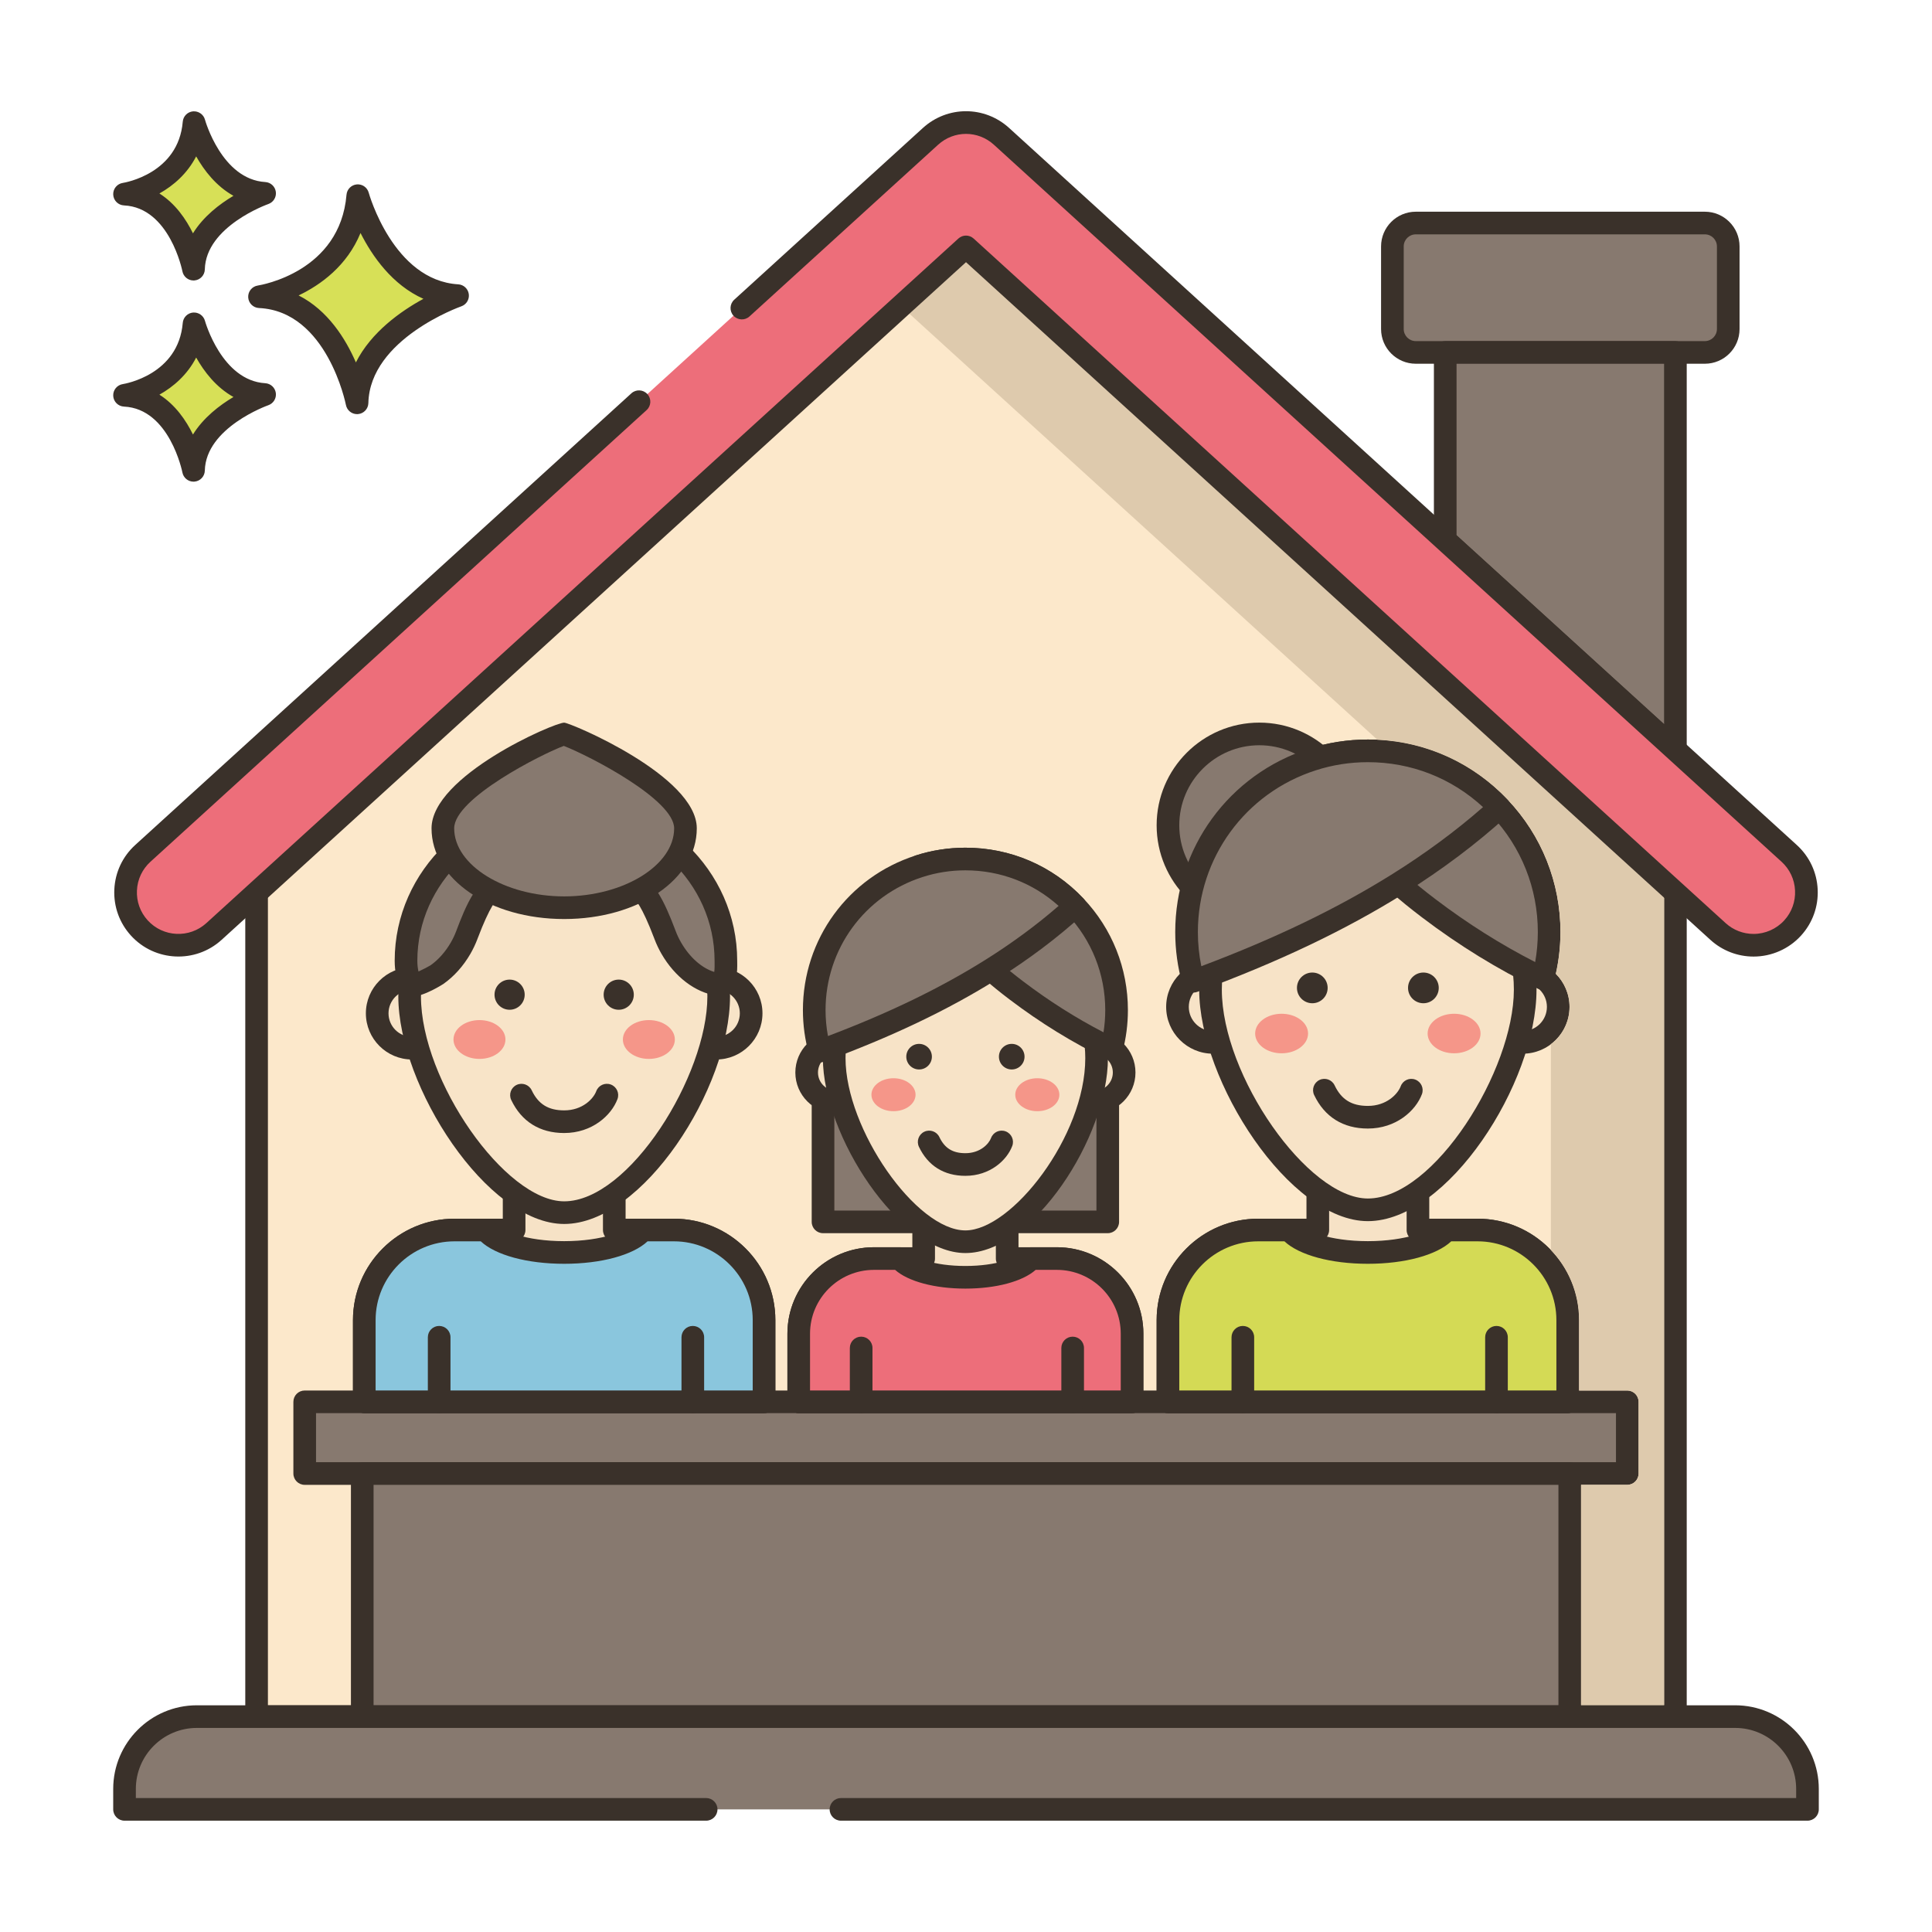 <svg id="Layer_1" enable-background="new 0 0 256 256" height="512" viewBox="0 0 256 256" width="512" xmlns="http://www.w3.org/2000/svg"><g><path d="m184.5 43.598v-10.946c0-1.711 1.387-3.099 3.099-3.099h38.303c1.711 0 3.099 1.387 3.099 3.099v10.946c0 1.711-1.387 3.099-3.099 3.099h-38.303c-1.712 0-3.099-1.388-3.099-3.099z" fill="#87796f"/><path d="m225.901 48.197h-38.303c-2.536 0-4.599-2.063-4.599-4.599v-10.946c0-2.536 2.063-4.599 4.599-4.599h38.303c2.536 0 4.599 2.063 4.599 4.599v10.946c0 2.536-2.062 4.599-4.599 4.599zm-38.302-17.144c-.882 0-1.599.717-1.599 1.599v10.946c0 .881.717 1.599 1.599 1.599h38.303c.882 0 1.599-.717 1.599-1.599v-10.946c0-.881-.717-1.599-1.599-1.599z" fill="#3a312a"/><path d="m47.411 25.927s3.408 12.659 13.222 13.246c0 0-13.1 4.525-13.321 14.202 0 0-2.578-13.572-12.925-14.059 0 .001 12.05-1.825 13.024-13.389z" fill="#d7e057"/><path d="m47.31 54.875c-.713 0-1.335-.506-1.473-1.217-.023-.124-2.494-12.418-11.521-12.843-.771-.037-1.388-.651-1.428-1.421s.511-1.445 1.273-1.56c.441-.069 10.895-1.817 11.754-12.032.061-.725.635-1.301 1.359-1.367.73-.064 1.394.399 1.584 1.101.031.116 3.259 11.626 11.863 12.14.714.043 1.297.584 1.396 1.292.098.708-.318 1.388-.994 1.623-.121.042-12.118 4.311-12.313 12.819-.018.767-.611 1.396-1.375 1.459-.041.005-.083.006-.125.006zm-7.741-15.729c3.878 1.969 6.231 5.746 7.587 8.876 2.026-4.021 5.942-6.787 8.949-8.427-4.134-1.842-6.783-5.651-8.334-8.722-1.793 4.359-5.271 6.868-8.202 8.273z" fill="#3a312a"/><path d="m25.712 42.908s2.411 8.954 9.352 9.369c0 0-9.266 3.201-9.422 10.045 0 0-1.824-9.6-9.142-9.944 0 0 8.524-1.291 9.212-9.47z" fill="#d7e057"/><path d="m25.642 63.822c-.714 0-1.337-.507-1.473-1.22-.016-.082-1.704-8.442-7.739-8.726-.771-.037-1.388-.651-1.428-1.421-.04-.771.511-1.445 1.273-1.561.296-.047 7.363-1.243 7.942-8.113.062-.726.636-1.303 1.361-1.368.719-.058 1.392.399 1.582 1.102.021.079 2.227 7.919 7.993 8.264.714.043 1.299.584 1.396 1.293s-.32 1.388-.996 1.622c-.081.028-8.282 2.953-8.412 8.662-.018.767-.611 1.397-1.376 1.461-.04.004-.082.005-.123.005zm-4.52-11.527c2.107 1.333 3.523 3.394 4.447 5.28 1.376-2.232 3.515-3.872 5.365-4.973-2.287-1.269-3.885-3.35-4.941-5.224-1.174 2.287-3.016 3.875-4.871 4.917z" fill="#3a312a"/><path d="m25.712 16.25s2.411 8.954 9.352 9.37c0 0-9.266 3.201-9.422 10.045 0 0-1.824-9.6-9.142-9.944 0 0 8.524-1.292 9.212-9.471z" fill="#d7e057"/><path d="m25.642 37.165c-.714 0-1.337-.507-1.473-1.22-.016-.082-1.704-8.442-7.739-8.726-.771-.037-1.388-.651-1.428-1.421-.04-.771.511-1.445 1.273-1.561.296-.047 7.363-1.243 7.942-8.114.062-.726.636-1.303 1.361-1.368.719-.057 1.392.399 1.582 1.102.021.079 2.227 7.92 7.993 8.265.714.043 1.299.584 1.396 1.293s-.32 1.388-.996 1.622c-.081.028-8.282 2.952-8.412 8.662-.018.767-.611 1.398-1.376 1.461-.04.004-.082.005-.123.005zm-4.52-11.528c2.107 1.333 3.523 3.395 4.447 5.28 1.376-2.232 3.516-3.872 5.365-4.972-2.287-1.27-3.885-3.35-4.941-5.224-1.174 2.286-3.016 3.875-4.871 4.916z" fill="#3a312a"/><path d="m222 46.7v52.65l-30.5-27.76v-24.89z" fill="#87796f"/><path d="m222 100.85c-.366 0-.727-.134-1.01-.391l-30.5-27.76c-.313-.284-.49-.687-.49-1.109v-24.89c0-.829.672-1.5 1.5-1.5h30.5c.828 0 1.5.671 1.5 1.5v52.65c0 .594-.351 1.132-.894 1.372-.194.086-.401.128-.606.128zm-29-29.923 27.5 25.03v-47.757h-27.5z" fill="#3a312a"/><path d="m222 108.82v118.64h-188v-118.64l94-85.57z" fill="#fce8cb"/><path d="m222 228.96h-188c-.828 0-1.5-.671-1.5-1.5v-118.64c0-.422.178-.825.49-1.109l94-85.57c.572-.521 1.447-.521 2.02 0l94 85.57c.313.284.49.687.49 1.109v118.64c0 .829-.672 1.5-1.5 1.5zm-186.5-3h185v-116.477l-92.5-84.205-92.5 84.205z" fill="#3a312a"/><path d="m40.375 185.75h175.25v9.5h-175.25z" fill="#87796f"/><path d="m215.625 196.75h-175.25c-.828 0-1.5-.671-1.5-1.5v-9.5c0-.829.672-1.5 1.5-1.5h175.25c.828 0 1.5.671 1.5 1.5v9.5c0 .829-.672 1.5-1.5 1.5zm-173.75-3h172.25v-6.5h-172.25z" fill="#3a312a"/><path d="m48 195.25h160v32.21h-160z" fill="#87796f"/><path d="m208 228.96h-160c-.828 0-1.5-.671-1.5-1.5v-32.21c0-.829.672-1.5 1.5-1.5h160c.828 0 1.5.671 1.5 1.5v32.21c0 .829-.672 1.5-1.5 1.5zm-158.5-3h157v-29.21h-157z" fill="#3a312a"/><path d="m101.24 185.747v-10.827c0-6.596-5.342-11.938-11.946-11.938h-7.898v-6.69h-13.273v6.69h-7.894c-6.604 0-11.958 5.342-11.958 11.938v10.827z" fill="#f6e2c6"/><path d="m101.239 187.247h-52.969c-.828 0-1.5-.671-1.5-1.5v-10.827c0-7.41 6.037-13.438 13.458-13.438h6.395v-5.19c0-.829.672-1.5 1.5-1.5h13.272c.828 0 1.5.671 1.5 1.5v5.19h6.398c7.414 0 13.446 6.028 13.446 13.438v10.827c0 .829-.672 1.5-1.5 1.5zm-51.469-3h49.969v-9.327c0-5.756-4.687-10.438-10.446-10.438h-7.898c-.828 0-1.5-.671-1.5-1.5v-5.19h-10.272v5.19c0 .829-.672 1.5-1.5 1.5h-7.895c-5.767 0-10.458 4.683-10.458 10.438z" fill="#3a312a"/><path d="m101.24 185.747v-10.827c0-6.596-5.342-11.938-11.946-11.938h-4.144c-1.278 1.715-5.449 2.977-10.395 2.977-4.945 0-9.117-1.262-10.395-2.977h-4.132c-6.604 0-11.958 5.342-11.958 11.938v10.827z" fill="#8ac6dd"/><g fill="#3a312a"><path d="m101.239 187.247h-52.969c-.828 0-1.5-.671-1.5-1.5v-10.827c0-7.41 6.037-13.438 13.458-13.438h4.132c.474 0 .919.224 1.202.604.735.985 4.073 2.373 9.192 2.373 5.12 0 8.458-1.388 9.191-2.373.283-.38.729-.604 1.203-.604h4.144c7.414 0 13.446 6.028 13.446 13.438v10.827c.001.829-.671 1.5-1.499 1.5zm-51.469-3h49.969v-9.327c0-5.756-4.687-10.438-10.446-10.438h-3.486c-1.956 1.828-6.147 2.977-11.052 2.977-4.903 0-9.095-1.149-11.052-2.977h-3.475c-5.767 0-10.458 4.683-10.458 10.438z"/><path d="m58.192 187.25c-.828 0-1.5-.671-1.5-1.5v-8.556c0-.829.672-1.5 1.5-1.5s1.5.671 1.5 1.5v8.556c0 .829-.672 1.5-1.5 1.5z"/><path d="m91.801 187.25c-.828 0-1.5-.671-1.5-1.5v-8.556c0-.829.672-1.5 1.5-1.5s1.5.671 1.5 1.5v8.556c0 .829-.672 1.5-1.5 1.5z"/></g><ellipse clip-rule="evenodd" cx="54.598" cy="134.272" fill="#f8e4c8" fill-rule="evenodd" rx="4.619" ry="4.616"/><path d="m54.599 140.389c-3.374 0-6.119-2.744-6.119-6.117s2.745-6.116 6.119-6.116 6.118 2.744 6.118 6.116c0 3.373-2.744 6.117-6.118 6.117zm0-9.233c-1.72 0-3.119 1.398-3.119 3.116 0 1.719 1.399 3.117 3.119 3.117s3.118-1.398 3.118-3.117c0-1.718-1.399-3.116-3.118-3.116z" fill="#3a312a"/><ellipse clip-rule="evenodd" cx="94.912" cy="134.272" fill="#f8e4c8" fill-rule="evenodd" rx="4.619" ry="4.616"/><path d="m94.912 140.389c-3.374 0-6.119-2.744-6.119-6.117s2.745-6.116 6.119-6.116 6.119 2.744 6.119 6.116c0 3.373-2.745 6.117-6.119 6.117zm0-9.233c-1.72 0-3.119 1.398-3.119 3.116 0 1.719 1.399 3.117 3.119 3.117s3.119-1.398 3.119-3.117c0-1.718-1.399-3.116-3.119-3.116z" fill="#3a312a"/><path d="m95.231 132.031c0 11.302-10.891 28.651-20.476 28.651-9.149 0-20.475-17.349-20.475-28.651s9.167-20.465 20.475-20.465 20.476 9.163 20.476 20.465z" fill="#f8e4c8"/><path d="m74.755 162.182c-10.188 0-21.976-18.246-21.976-30.151 0-12.111 9.858-21.965 21.976-21.965s21.976 9.854 21.976 21.965c-.001 12.179-11.577 30.151-21.976 30.151zm0-49.116c-10.463 0-18.976 8.508-18.976 18.965 0 11.165 11.173 27.151 18.976 27.151 8.614 0 18.976-16.676 18.976-27.151-.001-10.457-8.513-18.965-18.976-18.965z" fill="#3a312a"/><path d="m69.524 131.8c0 1.103-.895 1.997-1.998 1.997-1.104 0-1.999-.894-1.999-1.997s.895-1.997 1.999-1.997 1.998.894 1.998 1.997z" fill="#3a312a"/><circle cx="81.984" cy="131.8" fill="#3a312a" r="1.998"/><path d="m66.975 137.739c0 1.421-1.541 2.572-3.443 2.572-1.901 0-3.443-1.152-3.443-2.572 0-1.421 1.541-2.572 3.443-2.572 1.901 0 3.443 1.151 3.443 2.572z" fill="#f59689"/><path d="m89.421 137.739c0 1.421-1.541 2.572-3.443 2.572-1.901 0-3.443-1.152-3.443-2.572 0-1.421 1.541-2.572 3.443-2.572s3.443 1.151 3.443 2.572z" fill="#f59689"/><path d="m74.991 107.05c-11.705 0-21.193 9.067-21.193 20.252 0 1.184.214 2.066.613 3.168.188.52 3.222-1.14 3.481-1.321 1.292-.909 2.348-2.142 3.137-3.504.326-.567.599-1.143.817-1.72.699-1.84 2.597-6.959 4.524-6.557 2.584.539 5.514.843 8.621.843s6.036-.304 8.621-.843c1.927-.402 3.825 4.717 4.524 6.557.219.577.491 1.153.817 1.72 1.304 2.254 3.506 4.4 6.185 4.79.007-.129.17-.173.292-.218.877-.318.754-2.212.754-2.915 0-11.185-9.488-20.252-21.193-20.252z" fill="#87796f"/><path d="m54.565 132.055c-.184 0-.354-.021-.506-.069-.499-.157-.885-.523-1.06-1.006-.421-1.165-.701-2.237-.701-3.678 0-11.994 10.18-21.751 22.692-21.751s22.693 9.757 22.693 21.751l.002.215c.017 1.076.048 3.268-1.532 4.021-.021.02-.042.038-.064.057-.327.268-.75.383-1.168.324-2.784-.406-5.501-2.471-7.267-5.523-.36-.625-.67-1.276-.921-1.938l-.046-.122c-1.633-4.3-2.535-5.264-2.898-5.472-2.747.563-5.707.848-8.799.848-3.091 0-6.051-.285-8.799-.848-.363.209-1.268 1.174-2.9 5.48l-.043.114c-.249.657-.559 1.308-.92 1.936-.938 1.622-2.174 2.997-3.574 3.982-.025.016-2.584 1.679-4.189 1.679zm42.072-1.539c0 .001 0 .001 0 0zm-12.766-14.678c2.573 0 4.246 3.807 5.622 7.431l.046.122c.194.513.434 1.019.714 1.503 1.145 1.978 2.745 3.385 4.388 3.893.059-.395.05-.993.047-1.227l-.003-.259c0-10.339-8.834-18.751-19.693-18.751-10.858 0-19.692 8.412-19.692 18.751 0 .532.053.986.151 1.43.621-.283 1.343-.661 1.604-.828 1.021-.719 1.956-1.767 2.677-3.011.279-.486.52-.992.713-1.5l.043-.112c1.065-2.809 3.048-8.039 6.189-7.381 2.583.538 5.381.811 8.314.811 2.894 0 5.769-.28 8.315-.811.193-.041.381-.061.565-.061z" fill="#3a312a"/><path d="m74.755 150.131c-3.225 0-5.649-1.513-7.013-4.375-.356-.748-.038-1.643.71-1.999s1.644-.038 1.999.709c.877 1.843 2.205 2.665 4.304 2.665 2.42 0 3.869-1.523 4.253-2.546.29-.776 1.156-1.17 1.931-.878.776.291 1.169 1.155.878 1.931-.812 2.164-3.368 4.493-7.062 4.493z" fill="#3a312a"/><path d="m90.828 109.758c0 5.809-7.197 10.518-16.074 10.518s-16.074-4.709-16.074-10.518 15.479-12.502 16.074-12.502c.199 0 16.074 6.694 16.074 12.502z" fill="#87796f"/><path d="m74.755 121.776c-9.854 0-17.574-5.279-17.574-12.018 0-6.935 16.216-14.002 17.574-14.002.787 0 17.573 7.039 17.573 14.002 0 6.739-7.719 12.018-17.573 12.018zm-.046-22.94c-2.774 1.012-14.528 6.921-14.528 10.922 0 4.888 6.674 9.018 14.574 9.018 7.899 0 14.573-4.129 14.573-9.018 0-3.784-11.101-9.547-14.619-10.922z" fill="#3a312a"/><path d="m207.729 185.747v-10.827c0-6.596-5.342-11.938-11.946-11.938h-7.898v-6.69h-13.272v6.69h-7.894c-6.604 0-11.958 5.342-11.958 11.938v10.827z" fill="#f6e2c6"/><path d="m207.73 187.247h-52.969c-.828 0-1.5-.671-1.5-1.5v-10.827c0-7.41 6.037-13.438 13.458-13.438h6.395v-5.19c0-.829.672-1.5 1.5-1.5h13.271c.828 0 1.5.671 1.5 1.5v5.19h6.398c7.414 0 13.446 6.028 13.446 13.438v10.827c.001.829-.671 1.5-1.499 1.5zm-51.469-3h49.969v-9.327c0-5.756-4.687-10.438-10.446-10.438h-7.898c-.828 0-1.5-.671-1.5-1.5v-5.19h-10.271v5.19c0 .829-.672 1.5-1.5 1.5h-7.895c-5.767 0-10.458 4.683-10.458 10.438v9.327z" fill="#3a312a"/><path d="m207.729 185.747v-10.827c0-6.596-5.342-11.938-11.946-11.938h-4.144c-1.278 1.715-5.449 2.977-10.394 2.977s-9.117-1.262-10.395-2.977h-4.132c-6.604 0-11.958 5.342-11.958 11.938v10.827z" fill="#d4da55"/><path d="m207.73 187.247h-52.969c-.828 0-1.5-.671-1.5-1.5v-10.827c0-7.41 6.037-13.438 13.458-13.438h4.132c.474 0 .92.224 1.203.604.733.985 4.071 2.373 9.191 2.373 5.119 0 8.457-1.388 9.192-2.373.283-.38.729-.604 1.202-.604h4.144c7.414 0 13.446 6.028 13.446 13.438v10.827c.001.829-.671 1.5-1.499 1.5zm-51.469-3h49.969v-9.327c0-5.756-4.687-10.438-10.446-10.438h-3.486c-1.957 1.828-6.148 2.977-11.052 2.977s-9.096-1.149-11.052-2.977h-3.475c-5.767 0-10.458 4.683-10.458 10.438z" fill="#3a312a"/><path d="m164.683 187.25c-.828 0-1.5-.671-1.5-1.5v-8.556c0-.829.672-1.5 1.5-1.5s1.5.671 1.5 1.5v8.556c0 .829-.672 1.5-1.5 1.5z" fill="#3a312a"/><path d="m198.291 187.25c-.828 0-1.5-.671-1.5-1.5v-8.556c0-.829.672-1.5 1.5-1.5s1.5.671 1.5 1.5v8.556c0 .829-.672 1.5-1.5 1.5z" fill="#3a312a"/><ellipse cx="166.866" cy="109.355" fill="#87796f" rx="12.105" ry="12.105" transform="matrix(.221 -.975 .975 .221 23.356 247.947)"/><path d="m166.865 122.96c-7.502 0-13.605-6.104-13.605-13.605 0-7.502 6.103-13.605 13.605-13.605s13.605 6.103 13.605 13.605c.001 7.502-6.103 13.605-13.605 13.605zm0-24.21c-5.848 0-10.605 4.757-10.605 10.605s4.757 10.605 10.605 10.605 10.605-4.758 10.605-10.605c.001-5.848-4.757-10.605-10.605-10.605z" fill="#3a312a"/><ellipse clip-rule="evenodd" cx="160.724" cy="133.418" fill="#f7e3c7" fill-rule="evenodd" rx="4.703" ry="4.7"/><path d="m160.724 139.619c-3.42 0-6.202-2.782-6.202-6.201s2.782-6.2 6.202-6.2c3.421 0 6.203 2.781 6.203 6.2s-2.782 6.201-6.203 6.201zm0-9.401c-1.766 0-3.202 1.436-3.202 3.2 0 1.765 1.436 3.201 3.202 3.201 1.767 0 3.203-1.436 3.203-3.201s-1.437-3.2-3.203-3.2z" fill="#3a312a"/><ellipse clip-rule="evenodd" cx="201.77" cy="133.418" fill="#f7e3c7" fill-rule="evenodd" rx="4.703" ry="4.7"/><path d="m201.77 139.619c-3.42 0-6.203-2.782-6.203-6.201s2.783-6.2 6.203-6.2 6.203 2.781 6.203 6.2c.001 3.419-2.783 6.201-6.203 6.201zm0-9.401c-1.767 0-3.203 1.436-3.203 3.2 0 1.765 1.437 3.201 3.203 3.201 1.767 0 3.203-1.436 3.203-3.201.001-1.765-1.436-3.2-3.203-3.2z" fill="#3a312a"/><path d="m202.095 131.137c0 11.508-11.089 29.172-20.848 29.172-9.315 0-20.848-17.664-20.848-29.172s9.334-20.837 20.848-20.837 20.848 9.329 20.848 20.837z" fill="#f7e3c7"/><path d="m181.247 161.808c-10.361 0-22.348-18.561-22.348-30.671 0-12.316 10.025-22.337 22.348-22.337 12.322 0 22.348 10.021 22.348 22.337 0 12.389-11.772 30.671-22.348 30.671zm0-50.008c-10.668 0-19.348 8.674-19.348 19.337 0 11.379 11.392 27.671 19.348 27.671 8.783 0 19.348-16.996 19.348-27.671 0-10.663-8.68-19.337-19.348-19.337z" fill="#3a312a"/><circle cx="173.887" cy="130.901" fill="#3a312a" r="2.034"/><path d="m190.642 130.901c0 1.123-.911 2.034-2.035 2.034s-2.035-.91-2.035-2.034c0-1.123.911-2.034 2.035-2.034 1.124.001 2.035.911 2.035 2.034z" fill="#3a312a"/><path d="m173.325 136.948c0 1.446-1.569 2.619-3.505 2.619s-3.505-1.173-3.505-2.619c0-1.447 1.569-2.619 3.505-2.619s3.505 1.172 3.505 2.619z" fill="#f59689"/><ellipse cx="192.674" cy="136.948" fill="#f59689" rx="3.505" ry="2.619"/><path d="m181.247 149.538c-3.271 0-5.732-1.535-7.115-4.439-.356-.748-.038-1.643.71-1.999.747-.356 1.644-.038 1.999.71.898 1.887 2.258 2.729 4.406 2.729 2.477 0 3.963-1.561 4.356-2.61.29-.775 1.157-1.17 1.931-.877.776.291 1.169 1.155.878 1.931-.823 2.193-3.416 4.555-7.165 4.555z" fill="#3a312a"/><path d="m205.269 123.5c0 2.135-.278 4.204-.803 6.174-5.34-2.573-10.419-5.732-15.125-9.303-1.38-1.046-2.739-2.135-4.037-3.289-1.593-1.397-3.1-2.903-4.458-4.534-2.956-3.558-5.127-7.645-6.963-11.902 2.318-.751 4.793-1.154 7.363-1.154 6.872 0 13.071 2.885 17.452 7.511 4.075 4.3 6.571 10.105 6.571 16.497z" fill="#87796f"/><path d="m204.466 131.174c-.223 0-.445-.05-.651-.149-5.302-2.555-10.477-5.737-15.38-9.459-1.567-1.187-2.918-2.288-4.128-3.363-1.731-1.519-3.286-3.101-4.614-4.695-2.688-3.236-4.973-7.134-7.188-12.267-.168-.388-.164-.828.011-1.213.174-.385.502-.678.904-.809 2.516-.814 5.148-1.227 7.825-1.227 7.083 0 13.668 2.834 18.54 7.98 4.504 4.75 6.984 10.975 6.984 17.528 0 2.228-.287 4.436-.855 6.561-.115.432-.417.79-.823.977-.198.09-.411.136-.625.136zm-28.51-29.556c1.879 4.097 3.819 7.294 6.043 9.971 1.227 1.474 2.672 2.942 4.294 4.365 1.157 1.03 2.448 2.081 3.954 3.221 4.22 3.203 8.642 5.99 13.171 8.304.233-1.306.352-2.638.352-3.98 0-5.782-2.188-11.274-6.162-15.464-4.301-4.542-10.111-7.043-16.362-7.043-1.797 0-3.57.21-5.29.626z" fill="#3a312a"/><path d="m198.697 107.003c-4.133 3.766-8.63 7.099-13.393 10.08-8.444 5.289-17.704 9.463-27.18 12.939-.586-2.074-.899-4.261-.899-6.522 0-10.691 6.994-19.751 16.657-22.854 2.318-.751 4.793-1.154 7.363-1.154 6.872 0 13.071 2.885 17.452 7.511z" fill="#87796f"/><path d="m158.123 131.521c-.234 0-.469-.055-.682-.164-.372-.19-.648-.526-.762-.928-.634-2.243-.955-4.574-.955-6.929 0-11.125 7.112-20.883 17.698-24.282 2.513-.813 5.146-1.226 7.822-1.226 7.083 0 13.668 2.834 18.54 7.98.277.293.425.684.41 1.086s-.191.782-.488 1.054c-4.012 3.655-8.59 7.101-13.607 10.242-7.788 4.879-16.77 9.156-27.46 13.076-.166.061-.341.091-.516.091zm23.122-30.529c-2.362 0-4.685.364-6.901 1.081-9.344 3-15.619 11.61-15.619 21.426 0 1.529.153 3.046.456 4.528 9.802-3.686 18.101-7.69 25.327-12.217 4.38-2.742 8.409-5.718 11.999-8.864-4.166-3.851-9.53-5.954-15.262-5.954z" fill="#3a312a"/><path d="m109.056 130.463h37.728v31.44h-37.728z" fill="#87796f"/><path d="m146.783 163.403h-37.728c-.828 0-1.5-.671-1.5-1.5v-31.44c0-.829.672-1.5 1.5-1.5h37.728c.828 0 1.5.671 1.5 1.5v31.44c0 .829-.672 1.5-1.5 1.5zm-36.227-3h34.728v-28.44h-34.728z" fill="#3a312a"/><path d="m150.003 185.748v-9.028c0-5.5-4.455-9.955-9.961-9.955h-6.586v-5.579h-11.067v5.579h-6.582c-5.507 0-9.971 4.454-9.971 9.955v9.028z" fill="#f6e2c6"/><path d="m150.004 187.248h-44.168c-.828 0-1.5-.671-1.5-1.5v-9.028c0-6.316 5.146-11.455 11.471-11.455h5.083v-4.079c0-.829.672-1.5 1.5-1.5h11.066c.828 0 1.5.671 1.5 1.5v4.079h5.086c6.32 0 11.462 5.139 11.462 11.455v9.028c0 .828-.672 1.5-1.5 1.5zm-42.668-3h41.168v-7.528c0-4.662-3.796-8.455-8.462-8.455h-6.586c-.828 0-1.5-.671-1.5-1.5v-4.079h-8.066v4.079c0 .829-.672 1.5-1.5 1.5h-6.583c-4.671 0-8.471 3.793-8.471 8.455z" fill="#3a312a"/><path d="m150.003 185.748v-9.028c0-5.5-4.455-9.955-9.961-9.955h-3.455c-1.066 1.43-4.544 2.482-8.667 2.482-4.124 0-7.602-1.052-8.668-2.482h-3.445c-5.507 0-9.971 4.454-9.971 9.955v9.028z" fill="#ed6e7a"/><path d="m150.004 187.248h-44.168c-.828 0-1.5-.671-1.5-1.5v-9.028c0-6.316 5.146-11.455 11.471-11.455h3.445c.474 0 .92.224 1.203.604.581.78 3.281 1.879 7.465 1.879 4.183 0 6.883-1.099 7.464-1.879.283-.38.729-.604 1.203-.604h3.455c6.32 0 11.462 5.139 11.462 11.455v9.028c0 .828-.672 1.5-1.5 1.5zm-42.668-3h41.168v-7.528c0-4.662-3.796-8.455-8.462-8.455h-2.812c-1.714 1.527-5.227 2.482-9.311 2.482-4.085 0-7.598-.956-9.312-2.482h-2.802c-4.671 0-8.471 3.793-8.471 8.455v7.528z" fill="#3a312a"/><path d="m114.108 187.25c-.828 0-1.5-.671-1.5-1.5v-7.134c0-.829.672-1.5 1.5-1.5s1.5.671 1.5 1.5v7.134c0 .829-.671 1.5-1.5 1.5z" fill="#3a312a"/><path d="m142.133 187.25c-.828 0-1.5-.671-1.5-1.5v-7.134c0-.829.672-1.5 1.5-1.5s1.5.671 1.5 1.5v7.134c0 .829-.672 1.5-1.5 1.5z" fill="#3a312a"/><ellipse clip-rule="evenodd" cx="110.808" cy="142.113" fill="#f7e3c7" fill-rule="evenodd" rx="3.921" ry="3.919"/><path d="m110.808 147.533c-2.989 0-5.421-2.431-5.421-5.419s2.432-5.419 5.421-5.419 5.422 2.431 5.422 5.419-2.433 5.419-5.422 5.419zm0-7.839c-1.335 0-2.421 1.085-2.421 2.419s1.086 2.419 2.421 2.419 2.422-1.085 2.422-2.419-1.087-2.419-2.422-2.419z" fill="#3a312a"/><path clip-rule="evenodd" d="m148.956 142.113c0 2.165-1.756 3.919-3.921 3.919-2.166 0-3.921-1.755-3.921-3.919 0-2.165 1.756-3.919 3.921-3.919s3.921 1.755 3.921 3.919z" fill="#f7e3c7" fill-rule="evenodd"/><path d="m145.035 147.533c-2.989 0-5.422-2.431-5.422-5.419s2.433-5.419 5.422-5.419 5.421 2.431 5.421 5.419-2.432 5.419-5.421 5.419zm0-7.839c-1.335 0-2.422 1.085-2.422 2.419s1.087 2.419 2.422 2.419 2.421-1.085 2.421-2.419-1.086-2.419-2.421-2.419z" fill="#3a312a"/><path d="m145.305 140.211c0 9.596-9.246 24.325-17.384 24.325-7.767 0-17.384-14.729-17.384-24.325s7.783-17.375 17.384-17.375 17.384 7.779 17.384 17.375z" fill="#f7e3c7"/><path d="m127.921 166.036c-8.755 0-18.884-15.628-18.884-25.825 0-10.408 8.472-18.875 18.884-18.875s18.884 8.467 18.884 18.875c0 10.432-9.948 25.825-18.884 25.825zm0-41.7c-8.759 0-15.884 7.122-15.884 15.875 0 9.386 9.353 22.825 15.884 22.825 6.128 0 15.884-12.463 15.884-22.825 0-8.753-7.125-15.875-15.884-15.875z" fill="#3a312a"/><circle cx="121.784" cy="140.015" fill="#3a312a" r="1.696"/><path d="m135.756 140.015c0 .937-.76 1.696-1.697 1.696s-1.697-.759-1.697-1.696.76-1.696 1.697-1.696 1.697.759 1.697 1.696z" fill="#3a312a"/><path d="m121.316 145.056c0 1.206-1.309 2.184-2.923 2.184s-2.923-.978-2.923-2.184 1.309-2.184 2.923-2.184c1.614.001 2.923.978 2.923 2.184z" fill="#f59689"/><path d="m140.373 145.056c0 1.206-1.309 2.184-2.923 2.184s-2.923-.978-2.923-2.184 1.309-2.184 2.923-2.184c1.614.001 2.923.978 2.923 2.184z" fill="#f59689"/><path d="m127.921 155.804c-2.831 0-4.96-1.329-6.157-3.843-.355-.748-.038-1.643.71-2 .748-.356 1.644-.038 1.999.71.702 1.476 1.766 2.133 3.448 2.133 1.94 0 3.096-1.205 3.399-2.014.29-.776 1.152-1.17 1.931-.879.775.291 1.169 1.155.878 1.931-.714 1.909-2.962 3.962-6.208 3.962z" fill="#3a312a"/><path d="m147.952 133.843c0 1.78-.232 3.506-.67 5.148-4.452-2.145-8.688-4.779-12.612-7.757-1.151-.872-2.284-1.78-3.367-2.742-1.328-1.165-2.585-2.42-3.718-3.781-2.465-2.967-4.275-6.375-5.806-9.924 1.933-.626 3.996-.962 6.139-.962 5.73 0 10.9 2.406 14.552 6.263 3.401 3.584 5.482 8.425 5.482 13.755z" fill="#87796f"/><path d="m147.282 140.491c-.223 0-.445-.05-.651-.149-4.435-2.137-8.764-4.8-12.867-7.914-1.31-.992-2.441-1.913-3.456-2.816-1.449-1.271-2.756-2.599-3.873-3.941-2.259-2.717-4.175-5.986-6.031-10.29-.168-.388-.164-.828.011-1.213.174-.385.502-.678.904-.809 2.121-.687 4.342-1.035 6.602-1.035 5.976 0 11.53 2.391 15.641 6.731 3.799 4.007 5.892 9.258 5.892 14.787 0 1.881-.242 3.744-.721 5.535-.115.432-.417.79-.823.977-.201.092-.414.137-.628.137zm-23.418-24.72c1.517 3.264 3.086 5.828 4.876 7.981 1.018 1.221 2.213 2.437 3.553 3.612.964.857 2.035 1.73 3.283 2.674 3.414 2.591 6.986 4.854 10.643 6.746.154-.967.232-1.951.232-2.941 0-4.757-1.8-9.276-5.069-12.724-3.538-3.737-8.319-5.795-13.463-5.795-1.375 0-2.733.15-4.055.447z" fill="#3a312a"/><path d="m142.472 120.087c-3.446 3.141-7.196 5.919-11.167 8.405-7.041 4.41-14.762 7.891-22.664 10.789-.489-1.73-.749-3.553-.749-5.438 0-8.915 5.832-16.469 13.89-19.056 1.933-.626 3.996-.962 6.139-.962 5.729-.001 10.898 2.405 14.551 6.262z" fill="#87796f"/><path d="m108.64 140.781c-.234 0-.469-.055-.682-.164-.372-.19-.648-.526-.762-.928-.535-1.893-.806-3.86-.806-5.846 0-9.385 6-17.617 14.931-20.484 2.118-.686 4.339-1.034 6.599-1.034 5.976 0 11.53 2.391 15.641 6.731.277.292.425.684.41 1.086s-.191.782-.488 1.054c-3.355 3.057-7.185 5.939-11.382 8.567-6.51 4.077-14.015 7.651-22.944 10.926-.168.062-.343.092-.517.092zm19.28-25.457c-1.945 0-3.855.299-5.678.89-7.688 2.468-12.852 9.552-12.852 17.629 0 1.159.107 2.311.319 3.439 8.037-3.039 14.854-6.338 20.799-10.061 3.556-2.227 6.833-4.639 9.763-7.184-3.397-3.05-7.728-4.713-12.351-4.713z" fill="#3a312a"/><path d="m220.5 118.95v107.01h-11v-29.21h6.12c.83 0 1.5-.67 1.5-1.5v-9.5c0-.83-.67-1.5-1.5-1.5h-6.39v-9.33c0-3.6-1.42-6.87-3.73-9.28v-27.28c1.5-1.13 2.47-2.92 2.47-4.94 0-1.71-.69-3.26-1.82-4.39.4-1.8.62-3.66.62-5.53 0-6.55-2.48-12.78-6.98-17.53-4.59-4.83-10.68-7.63-17.28-7.95l-62.01-56.45 7.5-6.83z" fill="#decaad"/><path d="m111.431 239.75h128.069v-2.708c0-5.292-4.29-9.581-9.581-9.581h-203.838c-5.292 0-9.581 4.29-9.581 9.581v2.708h77.069z" fill="#87796f"/><path d="m239.5 241.25h-128.069c-.828 0-1.5-.671-1.5-1.5s.672-1.5 1.5-1.5h126.569v-1.208c0-4.456-3.625-8.082-8.081-8.082h-203.838c-4.456 0-8.081 3.625-8.081 8.082v1.208h75.569c.828 0 1.5.671 1.5 1.5s-.672 1.5-1.5 1.5h-77.069c-.828 0-1.5-.671-1.5-1.5v-2.708c0-6.11 4.971-11.082 11.081-11.082h203.838c6.11 0 11.081 4.971 11.081 11.082v2.708c0 .829-.672 1.5-1.5 1.5z" fill="#3a312a"/><path d="m84.672 53.227-65.743 59.847c-2.859 2.603-3.067 7.03-.465 9.889 2.603 2.858 7.03 3.066 9.889.464l99.647-90.711 99.648 90.71c1.342 1.222 3.028 1.824 4.71 1.824 1.901 0 3.797-.771 5.179-2.288 2.603-2.859 2.395-7.286-.465-9.889l-104.359-95c-2.67-2.432-6.754-2.432-9.424 0l-24.99 22.749z" fill="#ed6e7a"/><path d="m232.357 126.75c-2.12 0-4.151-.787-5.72-2.214l-98.637-89.792-98.638 89.792c-3.466 3.154-8.852 2.902-12.008-.563-1.528-1.679-2.311-3.853-2.205-6.121.107-2.268 1.091-4.359 2.769-5.887l65.743-59.847c.612-.557 1.561-.513 2.119.1s.513 1.562-.1 2.119l-65.743 59.847c-1.087.989-1.723 2.342-1.792 3.809-.069 1.468.438 2.874 1.427 3.96 2.043 2.243 5.529 2.406 7.77.364l99.647-90.71c.572-.521 1.447-.521 2.02 0l99.647 90.71c1.015.924 2.329 1.433 3.7 1.433 1.546 0 3.029-.655 4.069-1.798.989-1.086 1.496-2.492 1.427-3.96-.069-1.467-.705-2.82-1.792-3.809l-104.359-95c-2.111-1.923-5.293-1.922-7.404 0l-24.988 22.748c-.611.558-1.561.514-2.119-.1-.558-.613-.513-1.562.1-2.119l24.989-22.748c3.263-2.97 8.183-2.971 11.443 0l104.359 95c1.679 1.528 2.663 3.619 2.77 5.887.106 2.268-.677 4.441-2.205 6.121-1.609 1.766-3.901 2.778-6.289 2.778z" fill="#3a312a"/></g></svg>